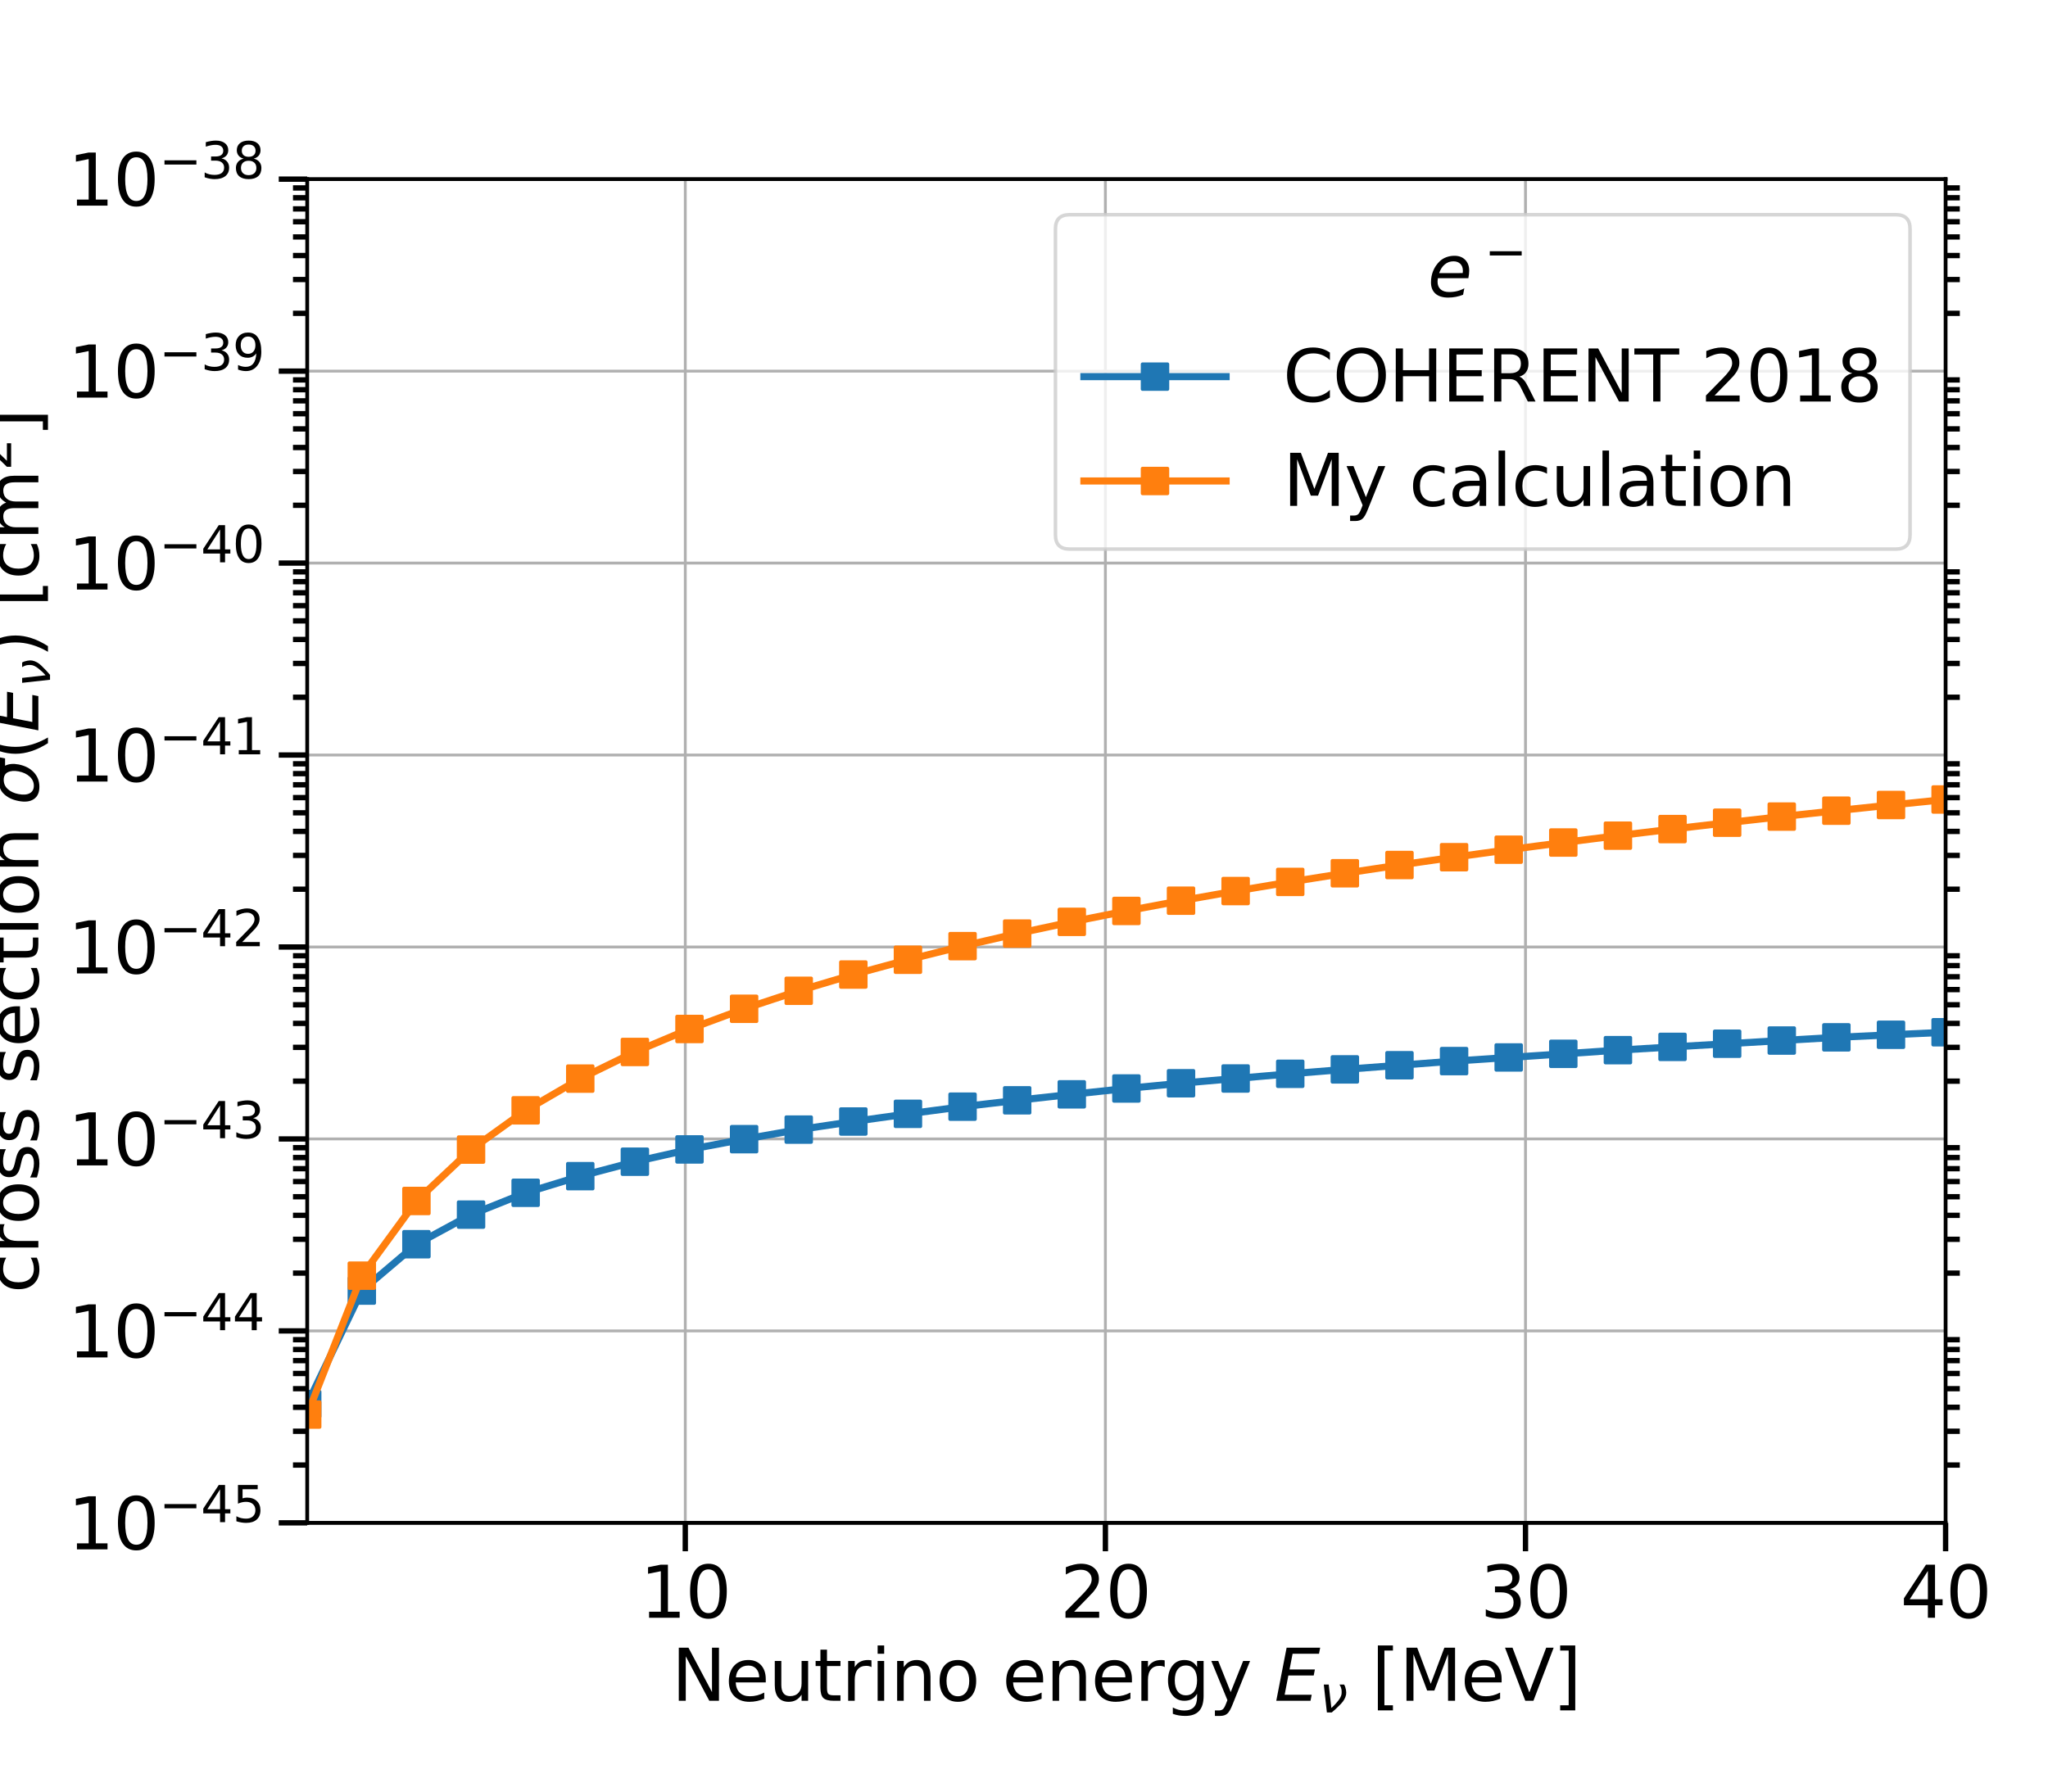 <?xml version="1.0" encoding="utf-8" standalone="no"?>
<!DOCTYPE svg PUBLIC "-//W3C//DTD SVG 1.1//EN"
  "http://www.w3.org/Graphics/SVG/1.1/DTD/svg11.dtd">
<svg xmlns:xlink="http://www.w3.org/1999/xlink" width="576pt" height="504pt" viewBox="0 0 576 504" xmlns="http://www.w3.org/2000/svg" version="1.1">
 <defs>
  <style type="text/css">*{stroke-linejoin: round; stroke-linecap: butt}</style>
 </defs>
 <g id="figure_1">
  <g id="patch_1">
   <path d="M 0 504 
L 576 504 
L 576 0 
L 0 0 
z
" style="fill: #ffffff"/>
  </g>
  <g id="axes_1">
   <g id="patch_2">
    <path d="M 86.4 428.4 
L 547.2 428.4 
L 547.2 50.4 
L 86.4 50.4 
z
" style="fill: #ffffff"/>
   </g>
   <g id="matplotlib.axis_1">
    <g id="xtick_1">
     <g id="line2d_1">
      <path d="M 192.738 428.4 
L 192.738 50.4 
" clip-path="url(#pe5a0f31102)" style="fill: none; stroke: #b0b0b0; stroke-width: 0.8; stroke-linecap: square"/>
     </g>
     <g id="line2d_2">
      <defs>
       <path id="m1d1ad7dab5" d="M 0 0 
L 0 8 
" style="stroke: #000000; stroke-width: 1.5"/>
      </defs>
      <g>
       <use xlink:href="#m1d1ad7dab5" x="192.738" y="428.4" style="stroke: #000000; stroke-width: 1.5"/>
      </g>
     </g>
     <g id="text_1">
      <!-- 10 -->
      <g transform="translate(180.013 455.097) scale(0.2 -0.2)">
       <defs>
        <path id="DejaVuSans-31" d="M 794 531 
L 1825 531 
L 1825 4091 
L 703 3866 
L 703 4441 
L 1819 4666 
L 2450 4666 
L 2450 531 
L 3481 531 
L 3481 0 
L 794 0 
L 794 531 
z
" transform="scale(0.016)"/>
        <path id="DejaVuSans-30" d="M 2034 4250 
Q 1547 4250 1301 3770 
Q 1056 3291 1056 2328 
Q 1056 1369 1301 889 
Q 1547 409 2034 409 
Q 2525 409 2770 889 
Q 3016 1369 3016 2328 
Q 3016 3291 2770 3770 
Q 2525 4250 2034 4250 
z
M 2034 4750 
Q 2819 4750 3233 4129 
Q 3647 3509 3647 2328 
Q 3647 1150 3233 529 
Q 2819 -91 2034 -91 
Q 1250 -91 836 529 
Q 422 1150 422 2328 
Q 422 3509 836 4129 
Q 1250 4750 2034 4750 
z
" transform="scale(0.016)"/>
       </defs>
       <use xlink:href="#DejaVuSans-31"/>
       <use xlink:href="#DejaVuSans-30" x="63.623"/>
      </g>
     </g>
    </g>
    <g id="xtick_2">
     <g id="line2d_3">
      <path d="M 310.892 428.4 
L 310.892 50.4 
" clip-path="url(#pe5a0f31102)" style="fill: none; stroke: #b0b0b0; stroke-width: 0.8; stroke-linecap: square"/>
     </g>
     <g id="line2d_4">
      <g>
       <use xlink:href="#m1d1ad7dab5" x="310.892" y="428.4" style="stroke: #000000; stroke-width: 1.5"/>
      </g>
     </g>
     <g id="text_2">
      <!-- 20 -->
      <g transform="translate(298.167 455.097) scale(0.2 -0.2)">
       <defs>
        <path id="DejaVuSans-32" d="M 1228 531 
L 3431 531 
L 3431 0 
L 469 0 
L 469 531 
Q 828 903 1448 1529 
Q 2069 2156 2228 2338 
Q 2531 2678 2651 2914 
Q 2772 3150 2772 3378 
Q 2772 3750 2511 3984 
Q 2250 4219 1831 4219 
Q 1534 4219 1204 4116 
Q 875 4013 500 3803 
L 500 4441 
Q 881 4594 1212 4672 
Q 1544 4750 1819 4750 
Q 2544 4750 2975 4387 
Q 3406 4025 3406 3419 
Q 3406 3131 3298 2873 
Q 3191 2616 2906 2266 
Q 2828 2175 2409 1742 
Q 1991 1309 1228 531 
z
" transform="scale(0.016)"/>
       </defs>
       <use xlink:href="#DejaVuSans-32"/>
       <use xlink:href="#DejaVuSans-30" x="63.623"/>
      </g>
     </g>
    </g>
    <g id="xtick_3">
     <g id="line2d_5">
      <path d="M 429.046 428.4 
L 429.046 50.4 
" clip-path="url(#pe5a0f31102)" style="fill: none; stroke: #b0b0b0; stroke-width: 0.8; stroke-linecap: square"/>
     </g>
     <g id="line2d_6">
      <g>
       <use xlink:href="#m1d1ad7dab5" x="429.046" y="428.4" style="stroke: #000000; stroke-width: 1.5"/>
      </g>
     </g>
     <g id="text_3">
      <!-- 30 -->
      <g transform="translate(416.321 455.097) scale(0.2 -0.2)">
       <defs>
        <path id="DejaVuSans-33" d="M 2597 2516 
Q 3050 2419 3304 2112 
Q 3559 1806 3559 1356 
Q 3559 666 3084 287 
Q 2609 -91 1734 -91 
Q 1441 -91 1130 -33 
Q 819 25 488 141 
L 488 750 
Q 750 597 1062 519 
Q 1375 441 1716 441 
Q 2309 441 2620 675 
Q 2931 909 2931 1356 
Q 2931 1769 2642 2001 
Q 2353 2234 1838 2234 
L 1294 2234 
L 1294 2753 
L 1863 2753 
Q 2328 2753 2575 2939 
Q 2822 3125 2822 3475 
Q 2822 3834 2567 4026 
Q 2313 4219 1838 4219 
Q 1578 4219 1281 4162 
Q 984 4106 628 3988 
L 628 4550 
Q 988 4650 1302 4700 
Q 1616 4750 1894 4750 
Q 2613 4750 3031 4423 
Q 3450 4097 3450 3541 
Q 3450 3153 3228 2886 
Q 3006 2619 2597 2516 
z
" transform="scale(0.016)"/>
       </defs>
       <use xlink:href="#DejaVuSans-33"/>
       <use xlink:href="#DejaVuSans-30" x="63.623"/>
      </g>
     </g>
    </g>
    <g id="xtick_4">
     <g id="line2d_7">
      <path d="M 547.2 428.4 
L 547.2 50.4 
" clip-path="url(#pe5a0f31102)" style="fill: none; stroke: #b0b0b0; stroke-width: 0.8; stroke-linecap: square"/>
     </g>
     <g id="line2d_8">
      <g>
       <use xlink:href="#m1d1ad7dab5" x="547.2" y="428.4" style="stroke: #000000; stroke-width: 1.5"/>
      </g>
     </g>
     <g id="text_4">
      <!-- 40 -->
      <g transform="translate(534.475 455.097) scale(0.2 -0.2)">
       <defs>
        <path id="DejaVuSans-34" d="M 2419 4116 
L 825 1625 
L 2419 1625 
L 2419 4116 
z
M 2253 4666 
L 3047 4666 
L 3047 1625 
L 3713 1625 
L 3713 1100 
L 3047 1100 
L 3047 0 
L 2419 0 
L 2419 1100 
L 313 1100 
L 313 1709 
L 2253 4666 
z
" transform="scale(0.016)"/>
       </defs>
       <use xlink:href="#DejaVuSans-34"/>
       <use xlink:href="#DejaVuSans-30" x="63.623"/>
      </g>
     </g>
    </g>
    <g id="text_5">
     <!-- $\mathrm{Neutrino\ energy}\ E_{\nu}$ [MeV] -->
     <g transform="translate(188.9 478.456) scale(0.2 -0.2)">
      <defs>
       <path id="DejaVuSans-4e" d="M 628 4666 
L 1478 4666 
L 3547 763 
L 3547 4666 
L 4159 4666 
L 4159 0 
L 3309 0 
L 1241 3903 
L 1241 0 
L 628 0 
L 628 4666 
z
" transform="scale(0.016)"/>
       <path id="DejaVuSans-65" d="M 3597 1894 
L 3597 1613 
L 953 1613 
Q 991 1019 1311 708 
Q 1631 397 2203 397 
Q 2534 397 2845 478 
Q 3156 559 3463 722 
L 3463 178 
Q 3153 47 2828 -22 
Q 2503 -91 2169 -91 
Q 1331 -91 842 396 
Q 353 884 353 1716 
Q 353 2575 817 3079 
Q 1281 3584 2069 3584 
Q 2775 3584 3186 3129 
Q 3597 2675 3597 1894 
z
M 3022 2063 
Q 3016 2534 2758 2815 
Q 2500 3097 2075 3097 
Q 1594 3097 1305 2825 
Q 1016 2553 972 2059 
L 3022 2063 
z
" transform="scale(0.016)"/>
       <path id="DejaVuSans-75" d="M 544 1381 
L 544 3500 
L 1119 3500 
L 1119 1403 
Q 1119 906 1312 657 
Q 1506 409 1894 409 
Q 2359 409 2629 706 
Q 2900 1003 2900 1516 
L 2900 3500 
L 3475 3500 
L 3475 0 
L 2900 0 
L 2900 538 
Q 2691 219 2414 64 
Q 2138 -91 1772 -91 
Q 1169 -91 856 284 
Q 544 659 544 1381 
z
M 1991 3584 
L 1991 3584 
z
" transform="scale(0.016)"/>
       <path id="DejaVuSans-74" d="M 1172 4494 
L 1172 3500 
L 2356 3500 
L 2356 3053 
L 1172 3053 
L 1172 1153 
Q 1172 725 1289 603 
Q 1406 481 1766 481 
L 2356 481 
L 2356 0 
L 1766 0 
Q 1100 0 847 248 
Q 594 497 594 1153 
L 594 3053 
L 172 3053 
L 172 3500 
L 594 3500 
L 594 4494 
L 1172 4494 
z
" transform="scale(0.016)"/>
       <path id="DejaVuSans-72" d="M 2631 2963 
Q 2534 3019 2420 3045 
Q 2306 3072 2169 3072 
Q 1681 3072 1420 2755 
Q 1159 2438 1159 1844 
L 1159 0 
L 581 0 
L 581 3500 
L 1159 3500 
L 1159 2956 
Q 1341 3275 1631 3429 
Q 1922 3584 2338 3584 
Q 2397 3584 2469 3576 
Q 2541 3569 2628 3553 
L 2631 2963 
z
" transform="scale(0.016)"/>
       <path id="DejaVuSans-69" d="M 603 3500 
L 1178 3500 
L 1178 0 
L 603 0 
L 603 3500 
z
M 603 4863 
L 1178 4863 
L 1178 4134 
L 603 4134 
L 603 4863 
z
" transform="scale(0.016)"/>
       <path id="DejaVuSans-6e" d="M 3513 2113 
L 3513 0 
L 2938 0 
L 2938 2094 
Q 2938 2591 2744 2837 
Q 2550 3084 2163 3084 
Q 1697 3084 1428 2787 
Q 1159 2491 1159 1978 
L 1159 0 
L 581 0 
L 581 3500 
L 1159 3500 
L 1159 2956 
Q 1366 3272 1645 3428 
Q 1925 3584 2291 3584 
Q 2894 3584 3203 3211 
Q 3513 2838 3513 2113 
z
" transform="scale(0.016)"/>
       <path id="DejaVuSans-6f" d="M 1959 3097 
Q 1497 3097 1228 2736 
Q 959 2375 959 1747 
Q 959 1119 1226 758 
Q 1494 397 1959 397 
Q 2419 397 2687 759 
Q 2956 1122 2956 1747 
Q 2956 2369 2687 2733 
Q 2419 3097 1959 3097 
z
M 1959 3584 
Q 2709 3584 3137 3096 
Q 3566 2609 3566 1747 
Q 3566 888 3137 398 
Q 2709 -91 1959 -91 
Q 1206 -91 779 398 
Q 353 888 353 1747 
Q 353 2609 779 3096 
Q 1206 3584 1959 3584 
z
" transform="scale(0.016)"/>
       <path id="DejaVuSans-67" d="M 2906 1791 
Q 2906 2416 2648 2759 
Q 2391 3103 1925 3103 
Q 1463 3103 1205 2759 
Q 947 2416 947 1791 
Q 947 1169 1205 825 
Q 1463 481 1925 481 
Q 2391 481 2648 825 
Q 2906 1169 2906 1791 
z
M 3481 434 
Q 3481 -459 3084 -895 
Q 2688 -1331 1869 -1331 
Q 1566 -1331 1297 -1286 
Q 1028 -1241 775 -1147 
L 775 -588 
Q 1028 -725 1275 -790 
Q 1522 -856 1778 -856 
Q 2344 -856 2625 -561 
Q 2906 -266 2906 331 
L 2906 616 
Q 2728 306 2450 153 
Q 2172 0 1784 0 
Q 1141 0 747 490 
Q 353 981 353 1791 
Q 353 2603 747 3093 
Q 1141 3584 1784 3584 
Q 2172 3584 2450 3431 
Q 2728 3278 2906 2969 
L 2906 3500 
L 3481 3500 
L 3481 434 
z
" transform="scale(0.016)"/>
       <path id="DejaVuSans-79" d="M 2059 -325 
Q 1816 -950 1584 -1140 
Q 1353 -1331 966 -1331 
L 506 -1331 
L 506 -850 
L 844 -850 
Q 1081 -850 1212 -737 
Q 1344 -625 1503 -206 
L 1606 56 
L 191 3500 
L 800 3500 
L 1894 763 
L 2988 3500 
L 3597 3500 
L 2059 -325 
z
" transform="scale(0.016)"/>
       <path id="DejaVuSans-Oblique-45" d="M 1081 4666 
L 4031 4666 
L 3928 4134 
L 1606 4134 
L 1338 2753 
L 3566 2753 
L 3463 2222 
L 1234 2222 
L 909 531 
L 3284 531 
L 3181 0 
L 172 0 
L 1081 4666 
z
" transform="scale(0.016)"/>
       <path id="DejaVuSans-Oblique-3bd" d="M 959 0 
L 572 3500 
L 1191 3500 
L 1522 563 
Q 1972 950 2391 1488 
Q 2706 1891 2788 2241 
Q 2825 2406 2809 2719 
Q 2794 3091 2544 3500 
L 3125 3500 
L 3125 3500 
Q 3288 3222 3353 2834 
Q 3416 2478 3369 2234 
Q 3250 1622 2719 1075 
Q 2025 363 1572 0 
L 959 0 
z
" transform="scale(0.016)"/>
       <path id="DejaVuSans-20" transform="scale(0.016)"/>
       <path id="DejaVuSans-5b" d="M 550 4863 
L 1875 4863 
L 1875 4416 
L 1125 4416 
L 1125 -397 
L 1875 -397 
L 1875 -844 
L 550 -844 
L 550 4863 
z
" transform="scale(0.016)"/>
       <path id="DejaVuSans-4d" d="M 628 4666 
L 1569 4666 
L 2759 1491 
L 3956 4666 
L 4897 4666 
L 4897 0 
L 4281 0 
L 4281 4097 
L 3078 897 
L 2444 897 
L 1241 4097 
L 1241 0 
L 628 0 
L 628 4666 
z
" transform="scale(0.016)"/>
       <path id="DejaVuSans-56" d="M 1831 0 
L 50 4666 
L 709 4666 
L 2188 738 
L 3669 4666 
L 4325 4666 
L 2547 0 
L 1831 0 
z
" transform="scale(0.016)"/>
       <path id="DejaVuSans-5d" d="M 1947 4863 
L 1947 -844 
L 622 -844 
L 622 -397 
L 1369 -397 
L 1369 4416 
L 622 4416 
L 622 4863 
L 1947 4863 
z
" transform="scale(0.016)"/>
      </defs>
      <use xlink:href="#DejaVuSans-4e" transform="translate(0 0.016)"/>
      <use xlink:href="#DejaVuSans-65" transform="translate(74.805 0.016)"/>
      <use xlink:href="#DejaVuSans-75" transform="translate(136.328 0.016)"/>
      <use xlink:href="#DejaVuSans-74" transform="translate(199.707 0.016)"/>
      <use xlink:href="#DejaVuSans-72" transform="translate(238.916 0.016)"/>
      <use xlink:href="#DejaVuSans-69" transform="translate(280.029 0.016)"/>
      <use xlink:href="#DejaVuSans-6e" transform="translate(307.812 0.016)"/>
      <use xlink:href="#DejaVuSans-6f" transform="translate(371.191 0.016)"/>
      <use xlink:href="#DejaVuSans-65" transform="translate(464.843 0.016)"/>
      <use xlink:href="#DejaVuSans-6e" transform="translate(526.367 0.016)"/>
      <use xlink:href="#DejaVuSans-65" transform="translate(589.746 0.016)"/>
      <use xlink:href="#DejaVuSans-72" transform="translate(651.269 0.016)"/>
      <use xlink:href="#DejaVuSans-67" transform="translate(692.382 0.016)"/>
      <use xlink:href="#DejaVuSans-79" transform="translate(755.859 0.016)"/>
      <use xlink:href="#DejaVuSans-Oblique-45" transform="translate(847.509 0.016)"/>
      <use xlink:href="#DejaVuSans-Oblique-3bd" transform="translate(910.693 -16.391) scale(0.7)"/>
      <use xlink:href="#DejaVuSans-20" transform="translate(952.529 0.016)"/>
      <use xlink:href="#DejaVuSans-5b" transform="translate(984.316 0.016)"/>
      <use xlink:href="#DejaVuSans-4d" transform="translate(1023.329 0.016)"/>
      <use xlink:href="#DejaVuSans-65" transform="translate(1109.609 0.016)"/>
      <use xlink:href="#DejaVuSans-56" transform="translate(1171.132 0.016)"/>
      <use xlink:href="#DejaVuSans-5d" transform="translate(1239.54 0.016)"/>
     </g>
    </g>
   </g>
   <g id="matplotlib.axis_2">
    <g id="ytick_1">
     <g id="line2d_9">
      <path d="M 86.4 428.4 
L 547.2 428.4 
" clip-path="url(#pe5a0f31102)" style="fill: none; stroke: #b0b0b0; stroke-width: 0.8; stroke-linecap: square"/>
     </g>
     <g id="line2d_10">
      <defs>
       <path id="ma4e3e8aa2b" d="M 0 0 
L -8 0 
" style="stroke: #000000; stroke-width: 1.5"/>
      </defs>
      <g>
       <use xlink:href="#ma4e3e8aa2b" x="86.4" y="428.4" style="stroke: #000000; stroke-width: 1.5"/>
      </g>
     </g>
     <g id="text_6">
      <!-- $\mathdefault{10^{-45}}$ -->
      <g transform="translate(19.1 435.998) scale(0.2 -0.2)">
       <defs>
        <path id="DejaVuSans-2212" d="M 678 2272 
L 4684 2272 
L 4684 1741 
L 678 1741 
L 678 2272 
z
" transform="scale(0.016)"/>
        <path id="DejaVuSans-35" d="M 691 4666 
L 3169 4666 
L 3169 4134 
L 1269 4134 
L 1269 2991 
Q 1406 3038 1543 3061 
Q 1681 3084 1819 3084 
Q 2600 3084 3056 2656 
Q 3513 2228 3513 1497 
Q 3513 744 3044 326 
Q 2575 -91 1722 -91 
Q 1428 -91 1123 -41 
Q 819 9 494 109 
L 494 744 
Q 775 591 1075 516 
Q 1375 441 1709 441 
Q 2250 441 2565 725 
Q 2881 1009 2881 1497 
Q 2881 1984 2565 2268 
Q 2250 2553 1709 2553 
Q 1456 2553 1204 2497 
Q 953 2441 691 2322 
L 691 4666 
z
" transform="scale(0.016)"/>
       </defs>
       <use xlink:href="#DejaVuSans-31" transform="translate(0 0.684)"/>
       <use xlink:href="#DejaVuSans-30" transform="translate(63.623 0.684)"/>
       <use xlink:href="#DejaVuSans-2212" transform="translate(128.203 38.966) scale(0.7)"/>
       <use xlink:href="#DejaVuSans-34" transform="translate(186.855 38.966) scale(0.7)"/>
       <use xlink:href="#DejaVuSans-35" transform="translate(231.392 38.966) scale(0.7)"/>
      </g>
     </g>
    </g>
    <g id="ytick_2">
     <g id="line2d_11">
      <path d="M 86.4 374.4 
L 547.2 374.4 
" clip-path="url(#pe5a0f31102)" style="fill: none; stroke: #b0b0b0; stroke-width: 0.8; stroke-linecap: square"/>
     </g>
     <g id="line2d_12">
      <g>
       <use xlink:href="#ma4e3e8aa2b" x="86.4" y="374.4" style="stroke: #000000; stroke-width: 1.5"/>
      </g>
     </g>
     <g id="text_7">
      <!-- $\mathdefault{10^{-44}}$ -->
      <g transform="translate(19.1 381.998) scale(0.2 -0.2)">
       <use xlink:href="#DejaVuSans-31" transform="translate(0 0.684)"/>
       <use xlink:href="#DejaVuSans-30" transform="translate(63.623 0.684)"/>
       <use xlink:href="#DejaVuSans-2212" transform="translate(128.203 38.966) scale(0.7)"/>
       <use xlink:href="#DejaVuSans-34" transform="translate(186.855 38.966) scale(0.7)"/>
       <use xlink:href="#DejaVuSans-34" transform="translate(231.392 38.966) scale(0.7)"/>
      </g>
     </g>
    </g>
    <g id="ytick_3">
     <g id="line2d_13">
      <path d="M 86.4 320.4 
L 547.2 320.4 
" clip-path="url(#pe5a0f31102)" style="fill: none; stroke: #b0b0b0; stroke-width: 0.8; stroke-linecap: square"/>
     </g>
     <g id="line2d_14">
      <g>
       <use xlink:href="#ma4e3e8aa2b" x="86.4" y="320.4" style="stroke: #000000; stroke-width: 1.5"/>
      </g>
     </g>
     <g id="text_8">
      <!-- $\mathdefault{10^{-43}}$ -->
      <g transform="translate(19.1 327.998) scale(0.2 -0.2)">
       <use xlink:href="#DejaVuSans-31" transform="translate(0 0.766)"/>
       <use xlink:href="#DejaVuSans-30" transform="translate(63.623 0.766)"/>
       <use xlink:href="#DejaVuSans-2212" transform="translate(128.203 39.047) scale(0.7)"/>
       <use xlink:href="#DejaVuSans-34" transform="translate(186.855 39.047) scale(0.7)"/>
       <use xlink:href="#DejaVuSans-33" transform="translate(231.392 39.047) scale(0.7)"/>
      </g>
     </g>
    </g>
    <g id="ytick_4">
     <g id="line2d_15">
      <path d="M 86.4 266.4 
L 547.2 266.4 
" clip-path="url(#pe5a0f31102)" style="fill: none; stroke: #b0b0b0; stroke-width: 0.8; stroke-linecap: square"/>
     </g>
     <g id="line2d_16">
      <g>
       <use xlink:href="#ma4e3e8aa2b" x="86.4" y="266.4" style="stroke: #000000; stroke-width: 1.5"/>
      </g>
     </g>
     <g id="text_9">
      <!-- $\mathdefault{10^{-42}}$ -->
      <g transform="translate(19.1 273.998) scale(0.2 -0.2)">
       <use xlink:href="#DejaVuSans-31" transform="translate(0 0.766)"/>
       <use xlink:href="#DejaVuSans-30" transform="translate(63.623 0.766)"/>
       <use xlink:href="#DejaVuSans-2212" transform="translate(128.203 39.047) scale(0.7)"/>
       <use xlink:href="#DejaVuSans-34" transform="translate(186.855 39.047) scale(0.7)"/>
       <use xlink:href="#DejaVuSans-32" transform="translate(231.392 39.047) scale(0.7)"/>
      </g>
     </g>
    </g>
    <g id="ytick_5">
     <g id="line2d_17">
      <path d="M 86.4 212.4 
L 547.2 212.4 
" clip-path="url(#pe5a0f31102)" style="fill: none; stroke: #b0b0b0; stroke-width: 0.8; stroke-linecap: square"/>
     </g>
     <g id="line2d_18">
      <g>
       <use xlink:href="#ma4e3e8aa2b" x="86.4" y="212.4" style="stroke: #000000; stroke-width: 1.5"/>
      </g>
     </g>
     <g id="text_10">
      <!-- $\mathdefault{10^{-41}}$ -->
      <g transform="translate(19.1 219.998) scale(0.2 -0.2)">
       <use xlink:href="#DejaVuSans-31" transform="translate(0 0.684)"/>
       <use xlink:href="#DejaVuSans-30" transform="translate(63.623 0.684)"/>
       <use xlink:href="#DejaVuSans-2212" transform="translate(128.203 38.966) scale(0.7)"/>
       <use xlink:href="#DejaVuSans-34" transform="translate(186.855 38.966) scale(0.7)"/>
       <use xlink:href="#DejaVuSans-31" transform="translate(231.392 38.966) scale(0.7)"/>
      </g>
     </g>
    </g>
    <g id="ytick_6">
     <g id="line2d_19">
      <path d="M 86.4 158.4 
L 547.2 158.4 
" clip-path="url(#pe5a0f31102)" style="fill: none; stroke: #b0b0b0; stroke-width: 0.8; stroke-linecap: square"/>
     </g>
     <g id="line2d_20">
      <g>
       <use xlink:href="#ma4e3e8aa2b" x="86.4" y="158.4" style="stroke: #000000; stroke-width: 1.5"/>
      </g>
     </g>
     <g id="text_11">
      <!-- $\mathdefault{10^{-40}}$ -->
      <g transform="translate(19.1 165.998) scale(0.2 -0.2)">
       <use xlink:href="#DejaVuSans-31" transform="translate(0 0.766)"/>
       <use xlink:href="#DejaVuSans-30" transform="translate(63.623 0.766)"/>
       <use xlink:href="#DejaVuSans-2212" transform="translate(128.203 39.047) scale(0.7)"/>
       <use xlink:href="#DejaVuSans-34" transform="translate(186.855 39.047) scale(0.7)"/>
       <use xlink:href="#DejaVuSans-30" transform="translate(231.392 39.047) scale(0.7)"/>
      </g>
     </g>
    </g>
    <g id="ytick_7">
     <g id="line2d_21">
      <path d="M 86.4 104.4 
L 547.2 104.4 
" clip-path="url(#pe5a0f31102)" style="fill: none; stroke: #b0b0b0; stroke-width: 0.8; stroke-linecap: square"/>
     </g>
     <g id="line2d_22">
      <g>
       <use xlink:href="#ma4e3e8aa2b" x="86.4" y="104.4" style="stroke: #000000; stroke-width: 1.5"/>
      </g>
     </g>
     <g id="text_12">
      <!-- $\mathdefault{10^{-39}}$ -->
      <g transform="translate(19.1 111.998) scale(0.2 -0.2)">
       <defs>
        <path id="DejaVuSans-39" d="M 703 97 
L 703 672 
Q 941 559 1184 500 
Q 1428 441 1663 441 
Q 2288 441 2617 861 
Q 2947 1281 2994 2138 
Q 2813 1869 2534 1725 
Q 2256 1581 1919 1581 
Q 1219 1581 811 2004 
Q 403 2428 403 3163 
Q 403 3881 828 4315 
Q 1253 4750 1959 4750 
Q 2769 4750 3195 4129 
Q 3622 3509 3622 2328 
Q 3622 1225 3098 567 
Q 2575 -91 1691 -91 
Q 1453 -91 1209 -44 
Q 966 3 703 97 
z
M 1959 2075 
Q 2384 2075 2632 2365 
Q 2881 2656 2881 3163 
Q 2881 3666 2632 3958 
Q 2384 4250 1959 4250 
Q 1534 4250 1286 3958 
Q 1038 3666 1038 3163 
Q 1038 2656 1286 2365 
Q 1534 2075 1959 2075 
z
" transform="scale(0.016)"/>
       </defs>
       <use xlink:href="#DejaVuSans-31" transform="translate(0 0.766)"/>
       <use xlink:href="#DejaVuSans-30" transform="translate(63.623 0.766)"/>
       <use xlink:href="#DejaVuSans-2212" transform="translate(128.203 39.047) scale(0.7)"/>
       <use xlink:href="#DejaVuSans-33" transform="translate(186.855 39.047) scale(0.7)"/>
       <use xlink:href="#DejaVuSans-39" transform="translate(231.392 39.047) scale(0.7)"/>
      </g>
     </g>
    </g>
    <g id="ytick_8">
     <g id="line2d_23">
      <path d="M 86.4 50.4 
L 547.2 50.4 
" clip-path="url(#pe5a0f31102)" style="fill: none; stroke: #b0b0b0; stroke-width: 0.8; stroke-linecap: square"/>
     </g>
     <g id="line2d_24">
      <g>
       <use xlink:href="#ma4e3e8aa2b" x="86.4" y="50.4" style="stroke: #000000; stroke-width: 1.5"/>
      </g>
     </g>
     <g id="text_13">
      <!-- $\mathdefault{10^{-38}}$ -->
      <g transform="translate(19.1 57.998) scale(0.2 -0.2)">
       <defs>
        <path id="DejaVuSans-38" d="M 2034 2216 
Q 1584 2216 1326 1975 
Q 1069 1734 1069 1313 
Q 1069 891 1326 650 
Q 1584 409 2034 409 
Q 2484 409 2743 651 
Q 3003 894 3003 1313 
Q 3003 1734 2745 1975 
Q 2488 2216 2034 2216 
z
M 1403 2484 
Q 997 2584 770 2862 
Q 544 3141 544 3541 
Q 544 4100 942 4425 
Q 1341 4750 2034 4750 
Q 2731 4750 3128 4425 
Q 3525 4100 3525 3541 
Q 3525 3141 3298 2862 
Q 3072 2584 2669 2484 
Q 3125 2378 3379 2068 
Q 3634 1759 3634 1313 
Q 3634 634 3220 271 
Q 2806 -91 2034 -91 
Q 1263 -91 848 271 
Q 434 634 434 1313 
Q 434 1759 690 2068 
Q 947 2378 1403 2484 
z
M 1172 3481 
Q 1172 3119 1398 2916 
Q 1625 2713 2034 2713 
Q 2441 2713 2670 2916 
Q 2900 3119 2900 3481 
Q 2900 3844 2670 4047 
Q 2441 4250 2034 4250 
Q 1625 4250 1398 4047 
Q 1172 3844 1172 3481 
z
" transform="scale(0.016)"/>
       </defs>
       <use xlink:href="#DejaVuSans-31" transform="translate(0 0.766)"/>
       <use xlink:href="#DejaVuSans-30" transform="translate(63.623 0.766)"/>
       <use xlink:href="#DejaVuSans-2212" transform="translate(128.203 39.047) scale(0.7)"/>
       <use xlink:href="#DejaVuSans-33" transform="translate(186.855 39.047) scale(0.7)"/>
       <use xlink:href="#DejaVuSans-38" transform="translate(231.392 39.047) scale(0.7)"/>
      </g>
     </g>
    </g>
    <g id="ytick_9">
     <g id="line2d_25">
      <defs>
       <path id="m8cb5dcd467" d="M 0 0 
L -4 0 
" style="stroke: #000000; stroke-width: 1.5"/>
      </defs>
      <g>
       <use xlink:href="#m8cb5dcd467" x="86.4" y="412.144" style="stroke: #000000; stroke-width: 1.5"/>
      </g>
     </g>
    </g>
    <g id="ytick_10">
     <g id="line2d_26">
      <g>
       <use xlink:href="#m8cb5dcd467" x="86.4" y="402.635" style="stroke: #000000; stroke-width: 1.5"/>
      </g>
     </g>
    </g>
    <g id="ytick_11">
     <g id="line2d_27">
      <g>
       <use xlink:href="#m8cb5dcd467" x="86.4" y="395.889" style="stroke: #000000; stroke-width: 1.5"/>
      </g>
     </g>
    </g>
    <g id="ytick_12">
     <g id="line2d_28">
      <g>
       <use xlink:href="#m8cb5dcd467" x="86.4" y="390.656" style="stroke: #000000; stroke-width: 1.5"/>
      </g>
     </g>
    </g>
    <g id="ytick_13">
     <g id="line2d_29">
      <g>
       <use xlink:href="#m8cb5dcd467" x="86.4" y="386.38" style="stroke: #000000; stroke-width: 1.5"/>
      </g>
     </g>
    </g>
    <g id="ytick_14">
     <g id="line2d_30">
      <g>
       <use xlink:href="#m8cb5dcd467" x="86.4" y="382.765" style="stroke: #000000; stroke-width: 1.5"/>
      </g>
     </g>
    </g>
    <g id="ytick_15">
     <g id="line2d_31">
      <g>
       <use xlink:href="#m8cb5dcd467" x="86.4" y="379.633" style="stroke: #000000; stroke-width: 1.5"/>
      </g>
     </g>
    </g>
    <g id="ytick_16">
     <g id="line2d_32">
      <g>
       <use xlink:href="#m8cb5dcd467" x="86.4" y="376.871" style="stroke: #000000; stroke-width: 1.5"/>
      </g>
     </g>
    </g>
    <g id="ytick_17">
     <g id="line2d_33">
      <g>
       <use xlink:href="#m8cb5dcd467" x="86.4" y="358.144" style="stroke: #000000; stroke-width: 1.5"/>
      </g>
     </g>
    </g>
    <g id="ytick_18">
     <g id="line2d_34">
      <g>
       <use xlink:href="#m8cb5dcd467" x="86.4" y="348.635" style="stroke: #000000; stroke-width: 1.5"/>
      </g>
     </g>
    </g>
    <g id="ytick_19">
     <g id="line2d_35">
      <g>
       <use xlink:href="#m8cb5dcd467" x="86.4" y="341.889" style="stroke: #000000; stroke-width: 1.5"/>
      </g>
     </g>
    </g>
    <g id="ytick_20">
     <g id="line2d_36">
      <g>
       <use xlink:href="#m8cb5dcd467" x="86.4" y="336.656" style="stroke: #000000; stroke-width: 1.5"/>
      </g>
     </g>
    </g>
    <g id="ytick_21">
     <g id="line2d_37">
      <g>
       <use xlink:href="#m8cb5dcd467" x="86.4" y="332.38" style="stroke: #000000; stroke-width: 1.5"/>
      </g>
     </g>
    </g>
    <g id="ytick_22">
     <g id="line2d_38">
      <g>
       <use xlink:href="#m8cb5dcd467" x="86.4" y="328.765" style="stroke: #000000; stroke-width: 1.5"/>
      </g>
     </g>
    </g>
    <g id="ytick_23">
     <g id="line2d_39">
      <g>
       <use xlink:href="#m8cb5dcd467" x="86.4" y="325.633" style="stroke: #000000; stroke-width: 1.5"/>
      </g>
     </g>
    </g>
    <g id="ytick_24">
     <g id="line2d_40">
      <g>
       <use xlink:href="#m8cb5dcd467" x="86.4" y="322.871" style="stroke: #000000; stroke-width: 1.5"/>
      </g>
     </g>
    </g>
    <g id="ytick_25">
     <g id="line2d_41">
      <g>
       <use xlink:href="#m8cb5dcd467" x="86.4" y="304.144" style="stroke: #000000; stroke-width: 1.5"/>
      </g>
     </g>
    </g>
    <g id="ytick_26">
     <g id="line2d_42">
      <g>
       <use xlink:href="#m8cb5dcd467" x="86.4" y="294.635" style="stroke: #000000; stroke-width: 1.5"/>
      </g>
     </g>
    </g>
    <g id="ytick_27">
     <g id="line2d_43">
      <g>
       <use xlink:href="#m8cb5dcd467" x="86.4" y="287.889" style="stroke: #000000; stroke-width: 1.5"/>
      </g>
     </g>
    </g>
    <g id="ytick_28">
     <g id="line2d_44">
      <g>
       <use xlink:href="#m8cb5dcd467" x="86.4" y="282.656" style="stroke: #000000; stroke-width: 1.5"/>
      </g>
     </g>
    </g>
    <g id="ytick_29">
     <g id="line2d_45">
      <g>
       <use xlink:href="#m8cb5dcd467" x="86.4" y="278.38" style="stroke: #000000; stroke-width: 1.5"/>
      </g>
     </g>
    </g>
    <g id="ytick_30">
     <g id="line2d_46">
      <g>
       <use xlink:href="#m8cb5dcd467" x="86.4" y="274.765" style="stroke: #000000; stroke-width: 1.5"/>
      </g>
     </g>
    </g>
    <g id="ytick_31">
     <g id="line2d_47">
      <g>
       <use xlink:href="#m8cb5dcd467" x="86.4" y="271.633" style="stroke: #000000; stroke-width: 1.5"/>
      </g>
     </g>
    </g>
    <g id="ytick_32">
     <g id="line2d_48">
      <g>
       <use xlink:href="#m8cb5dcd467" x="86.4" y="268.871" style="stroke: #000000; stroke-width: 1.5"/>
      </g>
     </g>
    </g>
    <g id="ytick_33">
     <g id="line2d_49">
      <g>
       <use xlink:href="#m8cb5dcd467" x="86.4" y="250.144" style="stroke: #000000; stroke-width: 1.5"/>
      </g>
     </g>
    </g>
    <g id="ytick_34">
     <g id="line2d_50">
      <g>
       <use xlink:href="#m8cb5dcd467" x="86.4" y="240.635" style="stroke: #000000; stroke-width: 1.5"/>
      </g>
     </g>
    </g>
    <g id="ytick_35">
     <g id="line2d_51">
      <g>
       <use xlink:href="#m8cb5dcd467" x="86.4" y="233.889" style="stroke: #000000; stroke-width: 1.5"/>
      </g>
     </g>
    </g>
    <g id="ytick_36">
     <g id="line2d_52">
      <g>
       <use xlink:href="#m8cb5dcd467" x="86.4" y="228.656" style="stroke: #000000; stroke-width: 1.5"/>
      </g>
     </g>
    </g>
    <g id="ytick_37">
     <g id="line2d_53">
      <g>
       <use xlink:href="#m8cb5dcd467" x="86.4" y="224.38" style="stroke: #000000; stroke-width: 1.5"/>
      </g>
     </g>
    </g>
    <g id="ytick_38">
     <g id="line2d_54">
      <g>
       <use xlink:href="#m8cb5dcd467" x="86.4" y="220.765" style="stroke: #000000; stroke-width: 1.5"/>
      </g>
     </g>
    </g>
    <g id="ytick_39">
     <g id="line2d_55">
      <g>
       <use xlink:href="#m8cb5dcd467" x="86.4" y="217.633" style="stroke: #000000; stroke-width: 1.5"/>
      </g>
     </g>
    </g>
    <g id="ytick_40">
     <g id="line2d_56">
      <g>
       <use xlink:href="#m8cb5dcd467" x="86.4" y="214.871" style="stroke: #000000; stroke-width: 1.5"/>
      </g>
     </g>
    </g>
    <g id="ytick_41">
     <g id="line2d_57">
      <g>
       <use xlink:href="#m8cb5dcd467" x="86.4" y="196.144" style="stroke: #000000; stroke-width: 1.5"/>
      </g>
     </g>
    </g>
    <g id="ytick_42">
     <g id="line2d_58">
      <g>
       <use xlink:href="#m8cb5dcd467" x="86.4" y="186.635" style="stroke: #000000; stroke-width: 1.5"/>
      </g>
     </g>
    </g>
    <g id="ytick_43">
     <g id="line2d_59">
      <g>
       <use xlink:href="#m8cb5dcd467" x="86.4" y="179.889" style="stroke: #000000; stroke-width: 1.5"/>
      </g>
     </g>
    </g>
    <g id="ytick_44">
     <g id="line2d_60">
      <g>
       <use xlink:href="#m8cb5dcd467" x="86.4" y="174.656" style="stroke: #000000; stroke-width: 1.5"/>
      </g>
     </g>
    </g>
    <g id="ytick_45">
     <g id="line2d_61">
      <g>
       <use xlink:href="#m8cb5dcd467" x="86.4" y="170.38" style="stroke: #000000; stroke-width: 1.5"/>
      </g>
     </g>
    </g>
    <g id="ytick_46">
     <g id="line2d_62">
      <g>
       <use xlink:href="#m8cb5dcd467" x="86.4" y="166.765" style="stroke: #000000; stroke-width: 1.5"/>
      </g>
     </g>
    </g>
    <g id="ytick_47">
     <g id="line2d_63">
      <g>
       <use xlink:href="#m8cb5dcd467" x="86.4" y="163.633" style="stroke: #000000; stroke-width: 1.5"/>
      </g>
     </g>
    </g>
    <g id="ytick_48">
     <g id="line2d_64">
      <g>
       <use xlink:href="#m8cb5dcd467" x="86.4" y="160.871" style="stroke: #000000; stroke-width: 1.5"/>
      </g>
     </g>
    </g>
    <g id="ytick_49">
     <g id="line2d_65">
      <g>
       <use xlink:href="#m8cb5dcd467" x="86.4" y="142.144" style="stroke: #000000; stroke-width: 1.5"/>
      </g>
     </g>
    </g>
    <g id="ytick_50">
     <g id="line2d_66">
      <g>
       <use xlink:href="#m8cb5dcd467" x="86.4" y="132.635" style="stroke: #000000; stroke-width: 1.5"/>
      </g>
     </g>
    </g>
    <g id="ytick_51">
     <g id="line2d_67">
      <g>
       <use xlink:href="#m8cb5dcd467" x="86.4" y="125.889" style="stroke: #000000; stroke-width: 1.5"/>
      </g>
     </g>
    </g>
    <g id="ytick_52">
     <g id="line2d_68">
      <g>
       <use xlink:href="#m8cb5dcd467" x="86.4" y="120.656" style="stroke: #000000; stroke-width: 1.5"/>
      </g>
     </g>
    </g>
    <g id="ytick_53">
     <g id="line2d_69">
      <g>
       <use xlink:href="#m8cb5dcd467" x="86.4" y="116.38" style="stroke: #000000; stroke-width: 1.5"/>
      </g>
     </g>
    </g>
    <g id="ytick_54">
     <g id="line2d_70">
      <g>
       <use xlink:href="#m8cb5dcd467" x="86.4" y="112.765" style="stroke: #000000; stroke-width: 1.5"/>
      </g>
     </g>
    </g>
    <g id="ytick_55">
     <g id="line2d_71">
      <g>
       <use xlink:href="#m8cb5dcd467" x="86.4" y="109.633" style="stroke: #000000; stroke-width: 1.5"/>
      </g>
     </g>
    </g>
    <g id="ytick_56">
     <g id="line2d_72">
      <g>
       <use xlink:href="#m8cb5dcd467" x="86.4" y="106.871" style="stroke: #000000; stroke-width: 1.5"/>
      </g>
     </g>
    </g>
    <g id="ytick_57">
     <g id="line2d_73">
      <g>
       <use xlink:href="#m8cb5dcd467" x="86.4" y="88.144" style="stroke: #000000; stroke-width: 1.5"/>
      </g>
     </g>
    </g>
    <g id="ytick_58">
     <g id="line2d_74">
      <g>
       <use xlink:href="#m8cb5dcd467" x="86.4" y="78.635" style="stroke: #000000; stroke-width: 1.5"/>
      </g>
     </g>
    </g>
    <g id="ytick_59">
     <g id="line2d_75">
      <g>
       <use xlink:href="#m8cb5dcd467" x="86.4" y="71.889" style="stroke: #000000; stroke-width: 1.5"/>
      </g>
     </g>
    </g>
    <g id="ytick_60">
     <g id="line2d_76">
      <g>
       <use xlink:href="#m8cb5dcd467" x="86.4" y="66.656" style="stroke: #000000; stroke-width: 1.5"/>
      </g>
     </g>
    </g>
    <g id="ytick_61">
     <g id="line2d_77">
      <g>
       <use xlink:href="#m8cb5dcd467" x="86.4" y="62.38" style="stroke: #000000; stroke-width: 1.5"/>
      </g>
     </g>
    </g>
    <g id="ytick_62">
     <g id="line2d_78">
      <g>
       <use xlink:href="#m8cb5dcd467" x="86.4" y="58.765" style="stroke: #000000; stroke-width: 1.5"/>
      </g>
     </g>
    </g>
    <g id="ytick_63">
     <g id="line2d_79">
      <g>
       <use xlink:href="#m8cb5dcd467" x="86.4" y="55.633" style="stroke: #000000; stroke-width: 1.5"/>
      </g>
     </g>
    </g>
    <g id="ytick_64">
     <g id="line2d_80">
      <g>
       <use xlink:href="#m8cb5dcd467" x="86.4" y="52.871" style="stroke: #000000; stroke-width: 1.5"/>
      </g>
     </g>
    </g>
    <g id="text_14">
     <!-- $\mathrm{cross\ section}\ \sigma(E_{\nu})$ [cm$^2$] -->
     <g transform="translate(10.941 363.8) rotate(-90) scale(0.2 -0.2)">
      <defs>
       <path id="DejaVuSans-63" d="M 3122 3366 
L 3122 2828 
Q 2878 2963 2633 3030 
Q 2388 3097 2138 3097 
Q 1578 3097 1268 2742 
Q 959 2388 959 1747 
Q 959 1106 1268 751 
Q 1578 397 2138 397 
Q 2388 397 2633 464 
Q 2878 531 3122 666 
L 3122 134 
Q 2881 22 2623 -34 
Q 2366 -91 2075 -91 
Q 1284 -91 818 406 
Q 353 903 353 1747 
Q 353 2603 823 3093 
Q 1294 3584 2113 3584 
Q 2378 3584 2631 3529 
Q 2884 3475 3122 3366 
z
" transform="scale(0.016)"/>
       <path id="DejaVuSans-73" d="M 2834 3397 
L 2834 2853 
Q 2591 2978 2328 3040 
Q 2066 3103 1784 3103 
Q 1356 3103 1142 2972 
Q 928 2841 928 2578 
Q 928 2378 1081 2264 
Q 1234 2150 1697 2047 
L 1894 2003 
Q 2506 1872 2764 1633 
Q 3022 1394 3022 966 
Q 3022 478 2636 193 
Q 2250 -91 1575 -91 
Q 1294 -91 989 -36 
Q 684 19 347 128 
L 347 722 
Q 666 556 975 473 
Q 1284 391 1588 391 
Q 1994 391 2212 530 
Q 2431 669 2431 922 
Q 2431 1156 2273 1281 
Q 2116 1406 1581 1522 
L 1381 1569 
Q 847 1681 609 1914 
Q 372 2147 372 2553 
Q 372 3047 722 3315 
Q 1072 3584 1716 3584 
Q 2034 3584 2315 3537 
Q 2597 3491 2834 3397 
z
" transform="scale(0.016)"/>
       <path id="DejaVuSans-Oblique-3c3" d="M 2219 3044 
Q 1744 3044 1422 2700 
Q 1081 2341 969 1747 
Q 844 1119 1044 756 
Q 1241 397 1706 397 
Q 2166 397 2503 759 
Q 2844 1122 2966 1747 
Q 3075 2319 2881 2700 
Q 2700 3044 2219 3044 
z
M 2309 3503 
L 4219 3500 
L 4106 2925 
L 3463 2925 
Q 3706 2438 3575 1747 
Q 3406 888 2884 400 
Q 2359 -91 1609 -91 
Q 856 -91 525 400 
Q 194 888 363 1747 
Q 528 2609 1050 3097 
Q 1484 3503 2309 3503 
z
" transform="scale(0.016)"/>
       <path id="DejaVuSans-28" d="M 1984 4856 
Q 1566 4138 1362 3434 
Q 1159 2731 1159 2009 
Q 1159 1288 1364 580 
Q 1569 -128 1984 -844 
L 1484 -844 
Q 1016 -109 783 600 
Q 550 1309 550 2009 
Q 550 2706 781 3412 
Q 1013 4119 1484 4856 
L 1984 4856 
z
" transform="scale(0.016)"/>
       <path id="DejaVuSans-29" d="M 513 4856 
L 1013 4856 
Q 1481 4119 1714 3412 
Q 1947 2706 1947 2009 
Q 1947 1309 1714 600 
Q 1481 -109 1013 -844 
L 513 -844 
Q 928 -128 1133 580 
Q 1338 1288 1338 2009 
Q 1338 2731 1133 3434 
Q 928 4138 513 4856 
z
" transform="scale(0.016)"/>
       <path id="DejaVuSans-6d" d="M 3328 2828 
Q 3544 3216 3844 3400 
Q 4144 3584 4550 3584 
Q 5097 3584 5394 3201 
Q 5691 2819 5691 2113 
L 5691 0 
L 5113 0 
L 5113 2094 
Q 5113 2597 4934 2840 
Q 4756 3084 4391 3084 
Q 3944 3084 3684 2787 
Q 3425 2491 3425 1978 
L 3425 0 
L 2847 0 
L 2847 2094 
Q 2847 2600 2669 2842 
Q 2491 3084 2119 3084 
Q 1678 3084 1418 2786 
Q 1159 2488 1159 1978 
L 1159 0 
L 581 0 
L 581 3500 
L 1159 3500 
L 1159 2956 
Q 1356 3278 1631 3431 
Q 1906 3584 2284 3584 
Q 2666 3584 2933 3390 
Q 3200 3197 3328 2828 
z
" transform="scale(0.016)"/>
      </defs>
      <use xlink:href="#DejaVuSans-63" transform="translate(0 0.766)"/>
      <use xlink:href="#DejaVuSans-72" transform="translate(54.98 0.766)"/>
      <use xlink:href="#DejaVuSans-6f" transform="translate(96.094 0.766)"/>
      <use xlink:href="#DejaVuSans-73" transform="translate(157.275 0.766)"/>
      <use xlink:href="#DejaVuSans-73" transform="translate(209.375 0.766)"/>
      <use xlink:href="#DejaVuSans-73" transform="translate(293.945 0.766)"/>
      <use xlink:href="#DejaVuSans-65" transform="translate(346.045 0.766)"/>
      <use xlink:href="#DejaVuSans-63" transform="translate(407.568 0.766)"/>
      <use xlink:href="#DejaVuSans-74" transform="translate(462.549 0.766)"/>
      <use xlink:href="#DejaVuSans-69" transform="translate(501.757 0.766)"/>
      <use xlink:href="#DejaVuSans-6f" transform="translate(529.541 0.766)"/>
      <use xlink:href="#DejaVuSans-6e" transform="translate(590.722 0.766)"/>
      <use xlink:href="#DejaVuSans-Oblique-3c3" transform="translate(686.572 0.766)"/>
      <use xlink:href="#DejaVuSans-28" transform="translate(749.951 0.766)"/>
      <use xlink:href="#DejaVuSans-Oblique-45" transform="translate(788.964 0.766)"/>
      <use xlink:href="#DejaVuSans-Oblique-3bd" transform="translate(852.148 -15.641) scale(0.7)"/>
      <use xlink:href="#DejaVuSans-29" transform="translate(893.984 0.766)"/>
      <use xlink:href="#DejaVuSans-20" transform="translate(932.997 0.766)"/>
      <use xlink:href="#DejaVuSans-5b" transform="translate(964.785 0.766)"/>
      <use xlink:href="#DejaVuSans-63" transform="translate(1003.798 0.766)"/>
      <use xlink:href="#DejaVuSans-6d" transform="translate(1058.779 0.766)"/>
      <use xlink:href="#DejaVuSans-32" transform="translate(1157.148 39.047) scale(0.7)"/>
      <use xlink:href="#DejaVuSans-5d" transform="translate(1204.418 0.766)"/>
     </g>
    </g>
   </g>
   <g id="line2d_81">
    <path d="M 86.4 395.001 
L 101.76 363.059 
L 117.12 350.017 
L 132.48 341.685 
L 147.84 335.55 
L 163.2 330.87 
L 178.56 326.81 
L 193.92 323.349 
L 209.28 320.463 
L 224.64 317.774 
L 240 315.496 
L 255.36 313.343 
L 270.72 311.329 
L 286.08 309.535 
L 301.44 307.848 
L 316.8 306.206 
L 332.16 304.728 
L 347.52 303.394 
L 362.88 302.072 
L 378.24 300.834 
L 393.6 299.665 
L 408.96 298.501 
L 424.32 297.477 
L 439.68 296.46 
L 455.04 295.427 
L 470.4 294.507 
L 485.76 293.617 
L 501.12 292.717 
L 516.48 291.823 
L 531.84 291.098 
L 547.2 290.386 
" clip-path="url(#pe5a0f31102)" style="fill: none; stroke: #1f77b4; stroke-width: 2; stroke-linecap: square"/>
    <defs>
     <path id="m28877667e0" d="M -3.5 3.5 
L 3.5 3.5 
L 3.5 -3.5 
L -3.5 -3.5 
z
" style="stroke: #1f77b4; stroke-linejoin: miter"/>
    </defs>
    <g clip-path="url(#pe5a0f31102)">
     <use xlink:href="#m28877667e0" x="86.4" y="395.001" style="fill: #1f77b4; stroke: #1f77b4; stroke-linejoin: miter"/>
     <use xlink:href="#m28877667e0" x="101.76" y="363.059" style="fill: #1f77b4; stroke: #1f77b4; stroke-linejoin: miter"/>
     <use xlink:href="#m28877667e0" x="117.12" y="350.017" style="fill: #1f77b4; stroke: #1f77b4; stroke-linejoin: miter"/>
     <use xlink:href="#m28877667e0" x="132.48" y="341.685" style="fill: #1f77b4; stroke: #1f77b4; stroke-linejoin: miter"/>
     <use xlink:href="#m28877667e0" x="147.84" y="335.55" style="fill: #1f77b4; stroke: #1f77b4; stroke-linejoin: miter"/>
     <use xlink:href="#m28877667e0" x="163.2" y="330.87" style="fill: #1f77b4; stroke: #1f77b4; stroke-linejoin: miter"/>
     <use xlink:href="#m28877667e0" x="178.56" y="326.81" style="fill: #1f77b4; stroke: #1f77b4; stroke-linejoin: miter"/>
     <use xlink:href="#m28877667e0" x="193.92" y="323.349" style="fill: #1f77b4; stroke: #1f77b4; stroke-linejoin: miter"/>
     <use xlink:href="#m28877667e0" x="209.28" y="320.463" style="fill: #1f77b4; stroke: #1f77b4; stroke-linejoin: miter"/>
     <use xlink:href="#m28877667e0" x="224.64" y="317.774" style="fill: #1f77b4; stroke: #1f77b4; stroke-linejoin: miter"/>
     <use xlink:href="#m28877667e0" x="240" y="315.496" style="fill: #1f77b4; stroke: #1f77b4; stroke-linejoin: miter"/>
     <use xlink:href="#m28877667e0" x="255.36" y="313.343" style="fill: #1f77b4; stroke: #1f77b4; stroke-linejoin: miter"/>
     <use xlink:href="#m28877667e0" x="270.72" y="311.329" style="fill: #1f77b4; stroke: #1f77b4; stroke-linejoin: miter"/>
     <use xlink:href="#m28877667e0" x="286.08" y="309.535" style="fill: #1f77b4; stroke: #1f77b4; stroke-linejoin: miter"/>
     <use xlink:href="#m28877667e0" x="301.44" y="307.848" style="fill: #1f77b4; stroke: #1f77b4; stroke-linejoin: miter"/>
     <use xlink:href="#m28877667e0" x="316.8" y="306.206" style="fill: #1f77b4; stroke: #1f77b4; stroke-linejoin: miter"/>
     <use xlink:href="#m28877667e0" x="332.16" y="304.728" style="fill: #1f77b4; stroke: #1f77b4; stroke-linejoin: miter"/>
     <use xlink:href="#m28877667e0" x="347.52" y="303.394" style="fill: #1f77b4; stroke: #1f77b4; stroke-linejoin: miter"/>
     <use xlink:href="#m28877667e0" x="362.88" y="302.072" style="fill: #1f77b4; stroke: #1f77b4; stroke-linejoin: miter"/>
     <use xlink:href="#m28877667e0" x="378.24" y="300.834" style="fill: #1f77b4; stroke: #1f77b4; stroke-linejoin: miter"/>
     <use xlink:href="#m28877667e0" x="393.6" y="299.665" style="fill: #1f77b4; stroke: #1f77b4; stroke-linejoin: miter"/>
     <use xlink:href="#m28877667e0" x="408.96" y="298.501" style="fill: #1f77b4; stroke: #1f77b4; stroke-linejoin: miter"/>
     <use xlink:href="#m28877667e0" x="424.32" y="297.477" style="fill: #1f77b4; stroke: #1f77b4; stroke-linejoin: miter"/>
     <use xlink:href="#m28877667e0" x="439.68" y="296.46" style="fill: #1f77b4; stroke: #1f77b4; stroke-linejoin: miter"/>
     <use xlink:href="#m28877667e0" x="455.04" y="295.427" style="fill: #1f77b4; stroke: #1f77b4; stroke-linejoin: miter"/>
     <use xlink:href="#m28877667e0" x="470.4" y="294.507" style="fill: #1f77b4; stroke: #1f77b4; stroke-linejoin: miter"/>
     <use xlink:href="#m28877667e0" x="485.76" y="293.617" style="fill: #1f77b4; stroke: #1f77b4; stroke-linejoin: miter"/>
     <use xlink:href="#m28877667e0" x="501.12" y="292.717" style="fill: #1f77b4; stroke: #1f77b4; stroke-linejoin: miter"/>
     <use xlink:href="#m28877667e0" x="516.48" y="291.823" style="fill: #1f77b4; stroke: #1f77b4; stroke-linejoin: miter"/>
     <use xlink:href="#m28877667e0" x="531.84" y="291.098" style="fill: #1f77b4; stroke: #1f77b4; stroke-linejoin: miter"/>
     <use xlink:href="#m28877667e0" x="547.2" y="290.386" style="fill: #1f77b4; stroke: #1f77b4; stroke-linejoin: miter"/>
    </g>
   </g>
   <g id="line2d_82">
    <path d="M 86.4 397.932 
L 101.76 358.866 
L 117.12 337.852 
L 132.48 323.391 
L 147.84 312.354 
L 163.2 303.426 
L 178.56 295.928 
L 193.92 289.466 
L 209.28 283.787 
L 224.64 278.722 
L 240 274.151 
L 255.36 269.986 
L 270.72 266.161 
L 286.08 262.624 
L 301.44 259.336 
L 316.8 256.263 
L 332.16 253.379 
L 347.52 250.662 
L 362.88 248.094 
L 378.24 245.66 
L 393.6 243.345 
L 408.96 241.14 
L 424.32 239.033 
L 439.68 237.017 
L 455.04 235.084 
L 470.4 233.228 
L 485.76 231.442 
L 501.12 229.722 
L 516.48 228.062 
L 531.84 226.46 
L 547.2 224.91 
" clip-path="url(#pe5a0f31102)" style="fill: none; stroke: #ff7f0e; stroke-width: 2; stroke-linecap: square"/>
    <defs>
     <path id="m59d5572d0f" d="M -3.5 3.5 
L 3.5 3.5 
L 3.5 -3.5 
L -3.5 -3.5 
z
" style="stroke: #ff7f0e; stroke-linejoin: miter"/>
    </defs>
    <g clip-path="url(#pe5a0f31102)">
     <use xlink:href="#m59d5572d0f" x="86.4" y="397.932" style="fill: #ff7f0e; stroke: #ff7f0e; stroke-linejoin: miter"/>
     <use xlink:href="#m59d5572d0f" x="101.76" y="358.866" style="fill: #ff7f0e; stroke: #ff7f0e; stroke-linejoin: miter"/>
     <use xlink:href="#m59d5572d0f" x="117.12" y="337.852" style="fill: #ff7f0e; stroke: #ff7f0e; stroke-linejoin: miter"/>
     <use xlink:href="#m59d5572d0f" x="132.48" y="323.391" style="fill: #ff7f0e; stroke: #ff7f0e; stroke-linejoin: miter"/>
     <use xlink:href="#m59d5572d0f" x="147.84" y="312.354" style="fill: #ff7f0e; stroke: #ff7f0e; stroke-linejoin: miter"/>
     <use xlink:href="#m59d5572d0f" x="163.2" y="303.426" style="fill: #ff7f0e; stroke: #ff7f0e; stroke-linejoin: miter"/>
     <use xlink:href="#m59d5572d0f" x="178.56" y="295.928" style="fill: #ff7f0e; stroke: #ff7f0e; stroke-linejoin: miter"/>
     <use xlink:href="#m59d5572d0f" x="193.92" y="289.466" style="fill: #ff7f0e; stroke: #ff7f0e; stroke-linejoin: miter"/>
     <use xlink:href="#m59d5572d0f" x="209.28" y="283.787" style="fill: #ff7f0e; stroke: #ff7f0e; stroke-linejoin: miter"/>
     <use xlink:href="#m59d5572d0f" x="224.64" y="278.722" style="fill: #ff7f0e; stroke: #ff7f0e; stroke-linejoin: miter"/>
     <use xlink:href="#m59d5572d0f" x="240" y="274.151" style="fill: #ff7f0e; stroke: #ff7f0e; stroke-linejoin: miter"/>
     <use xlink:href="#m59d5572d0f" x="255.36" y="269.986" style="fill: #ff7f0e; stroke: #ff7f0e; stroke-linejoin: miter"/>
     <use xlink:href="#m59d5572d0f" x="270.72" y="266.161" style="fill: #ff7f0e; stroke: #ff7f0e; stroke-linejoin: miter"/>
     <use xlink:href="#m59d5572d0f" x="286.08" y="262.624" style="fill: #ff7f0e; stroke: #ff7f0e; stroke-linejoin: miter"/>
     <use xlink:href="#m59d5572d0f" x="301.44" y="259.336" style="fill: #ff7f0e; stroke: #ff7f0e; stroke-linejoin: miter"/>
     <use xlink:href="#m59d5572d0f" x="316.8" y="256.263" style="fill: #ff7f0e; stroke: #ff7f0e; stroke-linejoin: miter"/>
     <use xlink:href="#m59d5572d0f" x="332.16" y="253.379" style="fill: #ff7f0e; stroke: #ff7f0e; stroke-linejoin: miter"/>
     <use xlink:href="#m59d5572d0f" x="347.52" y="250.662" style="fill: #ff7f0e; stroke: #ff7f0e; stroke-linejoin: miter"/>
     <use xlink:href="#m59d5572d0f" x="362.88" y="248.094" style="fill: #ff7f0e; stroke: #ff7f0e; stroke-linejoin: miter"/>
     <use xlink:href="#m59d5572d0f" x="378.24" y="245.66" style="fill: #ff7f0e; stroke: #ff7f0e; stroke-linejoin: miter"/>
     <use xlink:href="#m59d5572d0f" x="393.6" y="243.345" style="fill: #ff7f0e; stroke: #ff7f0e; stroke-linejoin: miter"/>
     <use xlink:href="#m59d5572d0f" x="408.96" y="241.14" style="fill: #ff7f0e; stroke: #ff7f0e; stroke-linejoin: miter"/>
     <use xlink:href="#m59d5572d0f" x="424.32" y="239.033" style="fill: #ff7f0e; stroke: #ff7f0e; stroke-linejoin: miter"/>
     <use xlink:href="#m59d5572d0f" x="439.68" y="237.017" style="fill: #ff7f0e; stroke: #ff7f0e; stroke-linejoin: miter"/>
     <use xlink:href="#m59d5572d0f" x="455.04" y="235.084" style="fill: #ff7f0e; stroke: #ff7f0e; stroke-linejoin: miter"/>
     <use xlink:href="#m59d5572d0f" x="470.4" y="233.228" style="fill: #ff7f0e; stroke: #ff7f0e; stroke-linejoin: miter"/>
     <use xlink:href="#m59d5572d0f" x="485.76" y="231.442" style="fill: #ff7f0e; stroke: #ff7f0e; stroke-linejoin: miter"/>
     <use xlink:href="#m59d5572d0f" x="501.12" y="229.722" style="fill: #ff7f0e; stroke: #ff7f0e; stroke-linejoin: miter"/>
     <use xlink:href="#m59d5572d0f" x="516.48" y="228.062" style="fill: #ff7f0e; stroke: #ff7f0e; stroke-linejoin: miter"/>
     <use xlink:href="#m59d5572d0f" x="531.84" y="226.46" style="fill: #ff7f0e; stroke: #ff7f0e; stroke-linejoin: miter"/>
     <use xlink:href="#m59d5572d0f" x="547.2" y="224.91" style="fill: #ff7f0e; stroke: #ff7f0e; stroke-linejoin: miter"/>
    </g>
   </g>
   <g id="patch_3">
    <path d="M 86.4 428.4 
L 86.4 50.4 
" style="fill: none; stroke: #000000; stroke-linejoin: miter; stroke-linecap: square"/>
   </g>
   <g id="patch_4">
    <path d="M 547.2 428.4 
L 547.2 50.4 
" style="fill: none; stroke: #000000; stroke-linejoin: miter; stroke-linecap: square"/>
   </g>
   <g id="patch_5">
    <path d="M 86.4 428.4 
L 547.2 428.4 
" style="fill: none; stroke: #000000; stroke-linejoin: miter; stroke-linecap: square"/>
   </g>
   <g id="patch_6">
    <path d="M 86.4 50.4 
L 547.2 50.4 
" style="fill: none; stroke: #000000; stroke-linejoin: miter; stroke-linecap: square"/>
   </g>
   <g id="legend_1">
    <g id="patch_7">
     <path d="M 300.844 154.469 
L 533.2 154.469 
Q 537.2 154.469 537.2 150.469 
L 537.2 64.4 
Q 537.2 60.4 533.2 60.4 
L 300.844 60.4 
Q 296.844 60.4 296.844 64.4 
L 296.844 150.469 
Q 296.844 154.469 300.844 154.469 
z
" style="fill: #ffffff; opacity: 0.8; stroke: #cccccc; stroke-linejoin: miter"/>
    </g>
    <g id="text_15">
     <!-- $e^-$ -->
     <g transform="translate(401.522 83.597) scale(0.2 -0.2)">
      <defs>
       <path id="DejaVuSans-Oblique-65" d="M 3078 2063 
Q 3088 2113 3092 2166 
Q 3097 2219 3097 2272 
Q 3097 2653 2873 2875 
Q 2650 3097 2266 3097 
Q 1838 3097 1509 2826 
Q 1181 2556 1013 2059 
L 3078 2063 
z
M 3578 1613 
L 903 1613 
Q 884 1494 878 1425 
Q 872 1356 872 1306 
Q 872 872 1139 634 
Q 1406 397 1894 397 
Q 2269 397 2603 481 
Q 2938 566 3225 728 
L 3116 159 
Q 2806 34 2476 -28 
Q 2147 -91 1806 -91 
Q 1078 -91 686 257 
Q 294 606 294 1247 
Q 294 1794 489 2264 
Q 684 2734 1063 3103 
Q 1306 3334 1642 3459 
Q 1978 3584 2356 3584 
Q 2950 3584 3301 3228 
Q 3653 2872 3653 2272 
Q 3653 2128 3634 1964 
Q 3616 1800 3578 1613 
z
" transform="scale(0.016)"/>
      </defs>
      <use xlink:href="#DejaVuSans-Oblique-65" transform="translate(0 0.869)"/>
      <use xlink:href="#DejaVuSans-2212" transform="translate(79.811 39.15) scale(0.7)"/>
     </g>
    </g>
    <g id="line2d_83">
     <path d="M 304.844 105.953 
L 324.844 105.953 
L 344.844 105.953 
" style="fill: none; stroke: #1f77b4; stroke-width: 2; stroke-linecap: square"/>
     <g>
      <use xlink:href="#m28877667e0" x="324.844" y="105.953" style="fill: #1f77b4; stroke: #1f77b4; stroke-linejoin: miter"/>
     </g>
    </g>
    <g id="text_16">
     <!-- COHERENT 2018 -->
     <g transform="translate(360.844 112.953) scale(0.2 -0.2)">
      <defs>
       <path id="DejaVuSans-43" d="M 4122 4306 
L 4122 3641 
Q 3803 3938 3442 4084 
Q 3081 4231 2675 4231 
Q 1875 4231 1450 3742 
Q 1025 3253 1025 2328 
Q 1025 1406 1450 917 
Q 1875 428 2675 428 
Q 3081 428 3442 575 
Q 3803 722 4122 1019 
L 4122 359 
Q 3791 134 3420 21 
Q 3050 -91 2638 -91 
Q 1578 -91 968 557 
Q 359 1206 359 2328 
Q 359 3453 968 4101 
Q 1578 4750 2638 4750 
Q 3056 4750 3426 4639 
Q 3797 4528 4122 4306 
z
" transform="scale(0.016)"/>
       <path id="DejaVuSans-4f" d="M 2522 4238 
Q 1834 4238 1429 3725 
Q 1025 3213 1025 2328 
Q 1025 1447 1429 934 
Q 1834 422 2522 422 
Q 3209 422 3611 934 
Q 4013 1447 4013 2328 
Q 4013 3213 3611 3725 
Q 3209 4238 2522 4238 
z
M 2522 4750 
Q 3503 4750 4090 4092 
Q 4678 3434 4678 2328 
Q 4678 1225 4090 567 
Q 3503 -91 2522 -91 
Q 1538 -91 948 565 
Q 359 1222 359 2328 
Q 359 3434 948 4092 
Q 1538 4750 2522 4750 
z
" transform="scale(0.016)"/>
       <path id="DejaVuSans-48" d="M 628 4666 
L 1259 4666 
L 1259 2753 
L 3553 2753 
L 3553 4666 
L 4184 4666 
L 4184 0 
L 3553 0 
L 3553 2222 
L 1259 2222 
L 1259 0 
L 628 0 
L 628 4666 
z
" transform="scale(0.016)"/>
       <path id="DejaVuSans-45" d="M 628 4666 
L 3578 4666 
L 3578 4134 
L 1259 4134 
L 1259 2753 
L 3481 2753 
L 3481 2222 
L 1259 2222 
L 1259 531 
L 3634 531 
L 3634 0 
L 628 0 
L 628 4666 
z
" transform="scale(0.016)"/>
       <path id="DejaVuSans-52" d="M 2841 2188 
Q 3044 2119 3236 1894 
Q 3428 1669 3622 1275 
L 4263 0 
L 3584 0 
L 2988 1197 
Q 2756 1666 2539 1819 
Q 2322 1972 1947 1972 
L 1259 1972 
L 1259 0 
L 628 0 
L 628 4666 
L 2053 4666 
Q 2853 4666 3247 4331 
Q 3641 3997 3641 3322 
Q 3641 2881 3436 2590 
Q 3231 2300 2841 2188 
z
M 1259 4147 
L 1259 2491 
L 2053 2491 
Q 2509 2491 2742 2702 
Q 2975 2913 2975 3322 
Q 2975 3731 2742 3939 
Q 2509 4147 2053 4147 
L 1259 4147 
z
" transform="scale(0.016)"/>
       <path id="DejaVuSans-54" d="M -19 4666 
L 3928 4666 
L 3928 4134 
L 2272 4134 
L 2272 0 
L 1638 0 
L 1638 4134 
L -19 4134 
L -19 4666 
z
" transform="scale(0.016)"/>
      </defs>
      <use xlink:href="#DejaVuSans-43"/>
      <use xlink:href="#DejaVuSans-4f" x="69.824"/>
      <use xlink:href="#DejaVuSans-48" x="148.535"/>
      <use xlink:href="#DejaVuSans-45" x="223.73"/>
      <use xlink:href="#DejaVuSans-52" x="286.914"/>
      <use xlink:href="#DejaVuSans-45" x="356.396"/>
      <use xlink:href="#DejaVuSans-4e" x="419.58"/>
      <use xlink:href="#DejaVuSans-54" x="494.385"/>
      <use xlink:href="#DejaVuSans-20" x="555.469"/>
      <use xlink:href="#DejaVuSans-32" x="587.256"/>
      <use xlink:href="#DejaVuSans-30" x="650.879"/>
      <use xlink:href="#DejaVuSans-31" x="714.502"/>
      <use xlink:href="#DejaVuSans-38" x="778.125"/>
     </g>
    </g>
    <g id="line2d_84">
     <path d="M 304.844 135.309 
L 324.844 135.309 
L 344.844 135.309 
" style="fill: none; stroke: #ff7f0e; stroke-width: 2; stroke-linecap: square"/>
     <g>
      <use xlink:href="#m59d5572d0f" x="324.844" y="135.309" style="fill: #ff7f0e; stroke: #ff7f0e; stroke-linejoin: miter"/>
     </g>
    </g>
    <g id="text_17">
     <!-- My calculation -->
     <g transform="translate(360.844 142.309) scale(0.2 -0.2)">
      <defs>
       <path id="DejaVuSans-61" d="M 2194 1759 
Q 1497 1759 1228 1600 
Q 959 1441 959 1056 
Q 959 750 1161 570 
Q 1363 391 1709 391 
Q 2188 391 2477 730 
Q 2766 1069 2766 1631 
L 2766 1759 
L 2194 1759 
z
M 3341 1997 
L 3341 0 
L 2766 0 
L 2766 531 
Q 2569 213 2275 61 
Q 1981 -91 1556 -91 
Q 1019 -91 701 211 
Q 384 513 384 1019 
Q 384 1609 779 1909 
Q 1175 2209 1959 2209 
L 2766 2209 
L 2766 2266 
Q 2766 2663 2505 2880 
Q 2244 3097 1772 3097 
Q 1472 3097 1187 3025 
Q 903 2953 641 2809 
L 641 3341 
Q 956 3463 1253 3523 
Q 1550 3584 1831 3584 
Q 2591 3584 2966 3190 
Q 3341 2797 3341 1997 
z
" transform="scale(0.016)"/>
       <path id="DejaVuSans-6c" d="M 603 4863 
L 1178 4863 
L 1178 0 
L 603 0 
L 603 4863 
z
" transform="scale(0.016)"/>
      </defs>
      <use xlink:href="#DejaVuSans-4d"/>
      <use xlink:href="#DejaVuSans-79" x="86.279"/>
      <use xlink:href="#DejaVuSans-20" x="145.459"/>
      <use xlink:href="#DejaVuSans-63" x="177.246"/>
      <use xlink:href="#DejaVuSans-61" x="232.227"/>
      <use xlink:href="#DejaVuSans-6c" x="293.506"/>
      <use xlink:href="#DejaVuSans-63" x="321.289"/>
      <use xlink:href="#DejaVuSans-75" x="376.27"/>
      <use xlink:href="#DejaVuSans-6c" x="439.648"/>
      <use xlink:href="#DejaVuSans-61" x="467.432"/>
      <use xlink:href="#DejaVuSans-74" x="528.711"/>
      <use xlink:href="#DejaVuSans-69" x="567.92"/>
      <use xlink:href="#DejaVuSans-6f" x="595.703"/>
      <use xlink:href="#DejaVuSans-6e" x="656.885"/>
     </g>
    </g>
   </g>
  </g>
  <g id="axes_2">
   <g id="matplotlib.axis_3">
    <g id="ytick_65">
     <g id="line2d_85">
      <defs>
       <path id="m51b66ae081" d="M 0 0 
L 4 0 
" style="stroke: #000000; stroke-width: 1.5"/>
      </defs>
      <g>
       <use xlink:href="#m51b66ae081" x="547.2" y="412.144" style="stroke: #000000; stroke-width: 1.5"/>
      </g>
     </g>
    </g>
    <g id="ytick_66">
     <g id="line2d_86">
      <g>
       <use xlink:href="#m51b66ae081" x="547.2" y="402.635" style="stroke: #000000; stroke-width: 1.5"/>
      </g>
     </g>
    </g>
    <g id="ytick_67">
     <g id="line2d_87">
      <g>
       <use xlink:href="#m51b66ae081" x="547.2" y="395.889" style="stroke: #000000; stroke-width: 1.5"/>
      </g>
     </g>
    </g>
    <g id="ytick_68">
     <g id="line2d_88">
      <g>
       <use xlink:href="#m51b66ae081" x="547.2" y="390.656" style="stroke: #000000; stroke-width: 1.5"/>
      </g>
     </g>
    </g>
    <g id="ytick_69">
     <g id="line2d_89">
      <g>
       <use xlink:href="#m51b66ae081" x="547.2" y="386.38" style="stroke: #000000; stroke-width: 1.5"/>
      </g>
     </g>
    </g>
    <g id="ytick_70">
     <g id="line2d_90">
      <g>
       <use xlink:href="#m51b66ae081" x="547.2" y="382.765" style="stroke: #000000; stroke-width: 1.5"/>
      </g>
     </g>
    </g>
    <g id="ytick_71">
     <g id="line2d_91">
      <g>
       <use xlink:href="#m51b66ae081" x="547.2" y="379.633" style="stroke: #000000; stroke-width: 1.5"/>
      </g>
     </g>
    </g>
    <g id="ytick_72">
     <g id="line2d_92">
      <g>
       <use xlink:href="#m51b66ae081" x="547.2" y="376.871" style="stroke: #000000; stroke-width: 1.5"/>
      </g>
     </g>
    </g>
    <g id="ytick_73">
     <g id="line2d_93">
      <g>
       <use xlink:href="#m51b66ae081" x="547.2" y="358.144" style="stroke: #000000; stroke-width: 1.5"/>
      </g>
     </g>
    </g>
    <g id="ytick_74">
     <g id="line2d_94">
      <g>
       <use xlink:href="#m51b66ae081" x="547.2" y="348.635" style="stroke: #000000; stroke-width: 1.5"/>
      </g>
     </g>
    </g>
    <g id="ytick_75">
     <g id="line2d_95">
      <g>
       <use xlink:href="#m51b66ae081" x="547.2" y="341.889" style="stroke: #000000; stroke-width: 1.5"/>
      </g>
     </g>
    </g>
    <g id="ytick_76">
     <g id="line2d_96">
      <g>
       <use xlink:href="#m51b66ae081" x="547.2" y="336.656" style="stroke: #000000; stroke-width: 1.5"/>
      </g>
     </g>
    </g>
    <g id="ytick_77">
     <g id="line2d_97">
      <g>
       <use xlink:href="#m51b66ae081" x="547.2" y="332.38" style="stroke: #000000; stroke-width: 1.5"/>
      </g>
     </g>
    </g>
    <g id="ytick_78">
     <g id="line2d_98">
      <g>
       <use xlink:href="#m51b66ae081" x="547.2" y="328.765" style="stroke: #000000; stroke-width: 1.5"/>
      </g>
     </g>
    </g>
    <g id="ytick_79">
     <g id="line2d_99">
      <g>
       <use xlink:href="#m51b66ae081" x="547.2" y="325.633" style="stroke: #000000; stroke-width: 1.5"/>
      </g>
     </g>
    </g>
    <g id="ytick_80">
     <g id="line2d_100">
      <g>
       <use xlink:href="#m51b66ae081" x="547.2" y="322.871" style="stroke: #000000; stroke-width: 1.5"/>
      </g>
     </g>
    </g>
    <g id="ytick_81">
     <g id="line2d_101">
      <g>
       <use xlink:href="#m51b66ae081" x="547.2" y="304.144" style="stroke: #000000; stroke-width: 1.5"/>
      </g>
     </g>
    </g>
    <g id="ytick_82">
     <g id="line2d_102">
      <g>
       <use xlink:href="#m51b66ae081" x="547.2" y="294.635" style="stroke: #000000; stroke-width: 1.5"/>
      </g>
     </g>
    </g>
    <g id="ytick_83">
     <g id="line2d_103">
      <g>
       <use xlink:href="#m51b66ae081" x="547.2" y="287.889" style="stroke: #000000; stroke-width: 1.5"/>
      </g>
     </g>
    </g>
    <g id="ytick_84">
     <g id="line2d_104">
      <g>
       <use xlink:href="#m51b66ae081" x="547.2" y="282.656" style="stroke: #000000; stroke-width: 1.5"/>
      </g>
     </g>
    </g>
    <g id="ytick_85">
     <g id="line2d_105">
      <g>
       <use xlink:href="#m51b66ae081" x="547.2" y="278.38" style="stroke: #000000; stroke-width: 1.5"/>
      </g>
     </g>
    </g>
    <g id="ytick_86">
     <g id="line2d_106">
      <g>
       <use xlink:href="#m51b66ae081" x="547.2" y="274.765" style="stroke: #000000; stroke-width: 1.5"/>
      </g>
     </g>
    </g>
    <g id="ytick_87">
     <g id="line2d_107">
      <g>
       <use xlink:href="#m51b66ae081" x="547.2" y="271.633" style="stroke: #000000; stroke-width: 1.5"/>
      </g>
     </g>
    </g>
    <g id="ytick_88">
     <g id="line2d_108">
      <g>
       <use xlink:href="#m51b66ae081" x="547.2" y="268.871" style="stroke: #000000; stroke-width: 1.5"/>
      </g>
     </g>
    </g>
    <g id="ytick_89">
     <g id="line2d_109">
      <g>
       <use xlink:href="#m51b66ae081" x="547.2" y="250.144" style="stroke: #000000; stroke-width: 1.5"/>
      </g>
     </g>
    </g>
    <g id="ytick_90">
     <g id="line2d_110">
      <g>
       <use xlink:href="#m51b66ae081" x="547.2" y="240.635" style="stroke: #000000; stroke-width: 1.5"/>
      </g>
     </g>
    </g>
    <g id="ytick_91">
     <g id="line2d_111">
      <g>
       <use xlink:href="#m51b66ae081" x="547.2" y="233.889" style="stroke: #000000; stroke-width: 1.5"/>
      </g>
     </g>
    </g>
    <g id="ytick_92">
     <g id="line2d_112">
      <g>
       <use xlink:href="#m51b66ae081" x="547.2" y="228.656" style="stroke: #000000; stroke-width: 1.5"/>
      </g>
     </g>
    </g>
    <g id="ytick_93">
     <g id="line2d_113">
      <g>
       <use xlink:href="#m51b66ae081" x="547.2" y="224.38" style="stroke: #000000; stroke-width: 1.5"/>
      </g>
     </g>
    </g>
    <g id="ytick_94">
     <g id="line2d_114">
      <g>
       <use xlink:href="#m51b66ae081" x="547.2" y="220.765" style="stroke: #000000; stroke-width: 1.5"/>
      </g>
     </g>
    </g>
    <g id="ytick_95">
     <g id="line2d_115">
      <g>
       <use xlink:href="#m51b66ae081" x="547.2" y="217.633" style="stroke: #000000; stroke-width: 1.5"/>
      </g>
     </g>
    </g>
    <g id="ytick_96">
     <g id="line2d_116">
      <g>
       <use xlink:href="#m51b66ae081" x="547.2" y="214.871" style="stroke: #000000; stroke-width: 1.5"/>
      </g>
     </g>
    </g>
    <g id="ytick_97">
     <g id="line2d_117">
      <g>
       <use xlink:href="#m51b66ae081" x="547.2" y="196.144" style="stroke: #000000; stroke-width: 1.5"/>
      </g>
     </g>
    </g>
    <g id="ytick_98">
     <g id="line2d_118">
      <g>
       <use xlink:href="#m51b66ae081" x="547.2" y="186.635" style="stroke: #000000; stroke-width: 1.5"/>
      </g>
     </g>
    </g>
    <g id="ytick_99">
     <g id="line2d_119">
      <g>
       <use xlink:href="#m51b66ae081" x="547.2" y="179.889" style="stroke: #000000; stroke-width: 1.5"/>
      </g>
     </g>
    </g>
    <g id="ytick_100">
     <g id="line2d_120">
      <g>
       <use xlink:href="#m51b66ae081" x="547.2" y="174.656" style="stroke: #000000; stroke-width: 1.5"/>
      </g>
     </g>
    </g>
    <g id="ytick_101">
     <g id="line2d_121">
      <g>
       <use xlink:href="#m51b66ae081" x="547.2" y="170.38" style="stroke: #000000; stroke-width: 1.5"/>
      </g>
     </g>
    </g>
    <g id="ytick_102">
     <g id="line2d_122">
      <g>
       <use xlink:href="#m51b66ae081" x="547.2" y="166.765" style="stroke: #000000; stroke-width: 1.5"/>
      </g>
     </g>
    </g>
    <g id="ytick_103">
     <g id="line2d_123">
      <g>
       <use xlink:href="#m51b66ae081" x="547.2" y="163.633" style="stroke: #000000; stroke-width: 1.5"/>
      </g>
     </g>
    </g>
    <g id="ytick_104">
     <g id="line2d_124">
      <g>
       <use xlink:href="#m51b66ae081" x="547.2" y="160.871" style="stroke: #000000; stroke-width: 1.5"/>
      </g>
     </g>
    </g>
    <g id="ytick_105">
     <g id="line2d_125">
      <g>
       <use xlink:href="#m51b66ae081" x="547.2" y="142.144" style="stroke: #000000; stroke-width: 1.5"/>
      </g>
     </g>
    </g>
    <g id="ytick_106">
     <g id="line2d_126">
      <g>
       <use xlink:href="#m51b66ae081" x="547.2" y="132.635" style="stroke: #000000; stroke-width: 1.5"/>
      </g>
     </g>
    </g>
    <g id="ytick_107">
     <g id="line2d_127">
      <g>
       <use xlink:href="#m51b66ae081" x="547.2" y="125.889" style="stroke: #000000; stroke-width: 1.5"/>
      </g>
     </g>
    </g>
    <g id="ytick_108">
     <g id="line2d_128">
      <g>
       <use xlink:href="#m51b66ae081" x="547.2" y="120.656" style="stroke: #000000; stroke-width: 1.5"/>
      </g>
     </g>
    </g>
    <g id="ytick_109">
     <g id="line2d_129">
      <g>
       <use xlink:href="#m51b66ae081" x="547.2" y="116.38" style="stroke: #000000; stroke-width: 1.5"/>
      </g>
     </g>
    </g>
    <g id="ytick_110">
     <g id="line2d_130">
      <g>
       <use xlink:href="#m51b66ae081" x="547.2" y="112.765" style="stroke: #000000; stroke-width: 1.5"/>
      </g>
     </g>
    </g>
    <g id="ytick_111">
     <g id="line2d_131">
      <g>
       <use xlink:href="#m51b66ae081" x="547.2" y="109.633" style="stroke: #000000; stroke-width: 1.5"/>
      </g>
     </g>
    </g>
    <g id="ytick_112">
     <g id="line2d_132">
      <g>
       <use xlink:href="#m51b66ae081" x="547.2" y="106.871" style="stroke: #000000; stroke-width: 1.5"/>
      </g>
     </g>
    </g>
    <g id="ytick_113">
     <g id="line2d_133">
      <g>
       <use xlink:href="#m51b66ae081" x="547.2" y="88.144" style="stroke: #000000; stroke-width: 1.5"/>
      </g>
     </g>
    </g>
    <g id="ytick_114">
     <g id="line2d_134">
      <g>
       <use xlink:href="#m51b66ae081" x="547.2" y="78.635" style="stroke: #000000; stroke-width: 1.5"/>
      </g>
     </g>
    </g>
    <g id="ytick_115">
     <g id="line2d_135">
      <g>
       <use xlink:href="#m51b66ae081" x="547.2" y="71.889" style="stroke: #000000; stroke-width: 1.5"/>
      </g>
     </g>
    </g>
    <g id="ytick_116">
     <g id="line2d_136">
      <g>
       <use xlink:href="#m51b66ae081" x="547.2" y="66.656" style="stroke: #000000; stroke-width: 1.5"/>
      </g>
     </g>
    </g>
    <g id="ytick_117">
     <g id="line2d_137">
      <g>
       <use xlink:href="#m51b66ae081" x="547.2" y="62.38" style="stroke: #000000; stroke-width: 1.5"/>
      </g>
     </g>
    </g>
    <g id="ytick_118">
     <g id="line2d_138">
      <g>
       <use xlink:href="#m51b66ae081" x="547.2" y="58.765" style="stroke: #000000; stroke-width: 1.5"/>
      </g>
     </g>
    </g>
    <g id="ytick_119">
     <g id="line2d_139">
      <g>
       <use xlink:href="#m51b66ae081" x="547.2" y="55.633" style="stroke: #000000; stroke-width: 1.5"/>
      </g>
     </g>
    </g>
    <g id="ytick_120">
     <g id="line2d_140">
      <g>
       <use xlink:href="#m51b66ae081" x="547.2" y="52.871" style="stroke: #000000; stroke-width: 1.5"/>
      </g>
     </g>
    </g>
   </g>
   <g id="patch_8">
    <path d="M 86.4 428.4 
L 86.4 50.4 
" style="fill: none; stroke: #000000; stroke-linejoin: miter; stroke-linecap: square"/>
   </g>
   <g id="patch_9">
    <path d="M 547.2 428.4 
L 547.2 50.4 
" style="fill: none; stroke: #000000; stroke-linejoin: miter; stroke-linecap: square"/>
   </g>
   <g id="patch_10">
    <path d="M 86.4 428.4 
L 547.2 428.4 
" style="fill: none; stroke: #000000; stroke-linejoin: miter; stroke-linecap: square"/>
   </g>
   <g id="patch_11">
    <path d="M 86.4 50.4 
L 547.2 50.4 
" style="fill: none; stroke: #000000; stroke-linejoin: miter; stroke-linecap: square"/>
   </g>
  </g>
 </g>
 <defs>
  <clipPath id="pe5a0f31102">
   <rect x="86.4" y="50.4" width="460.8" height="378"/>
  </clipPath>
 </defs>
</svg>
